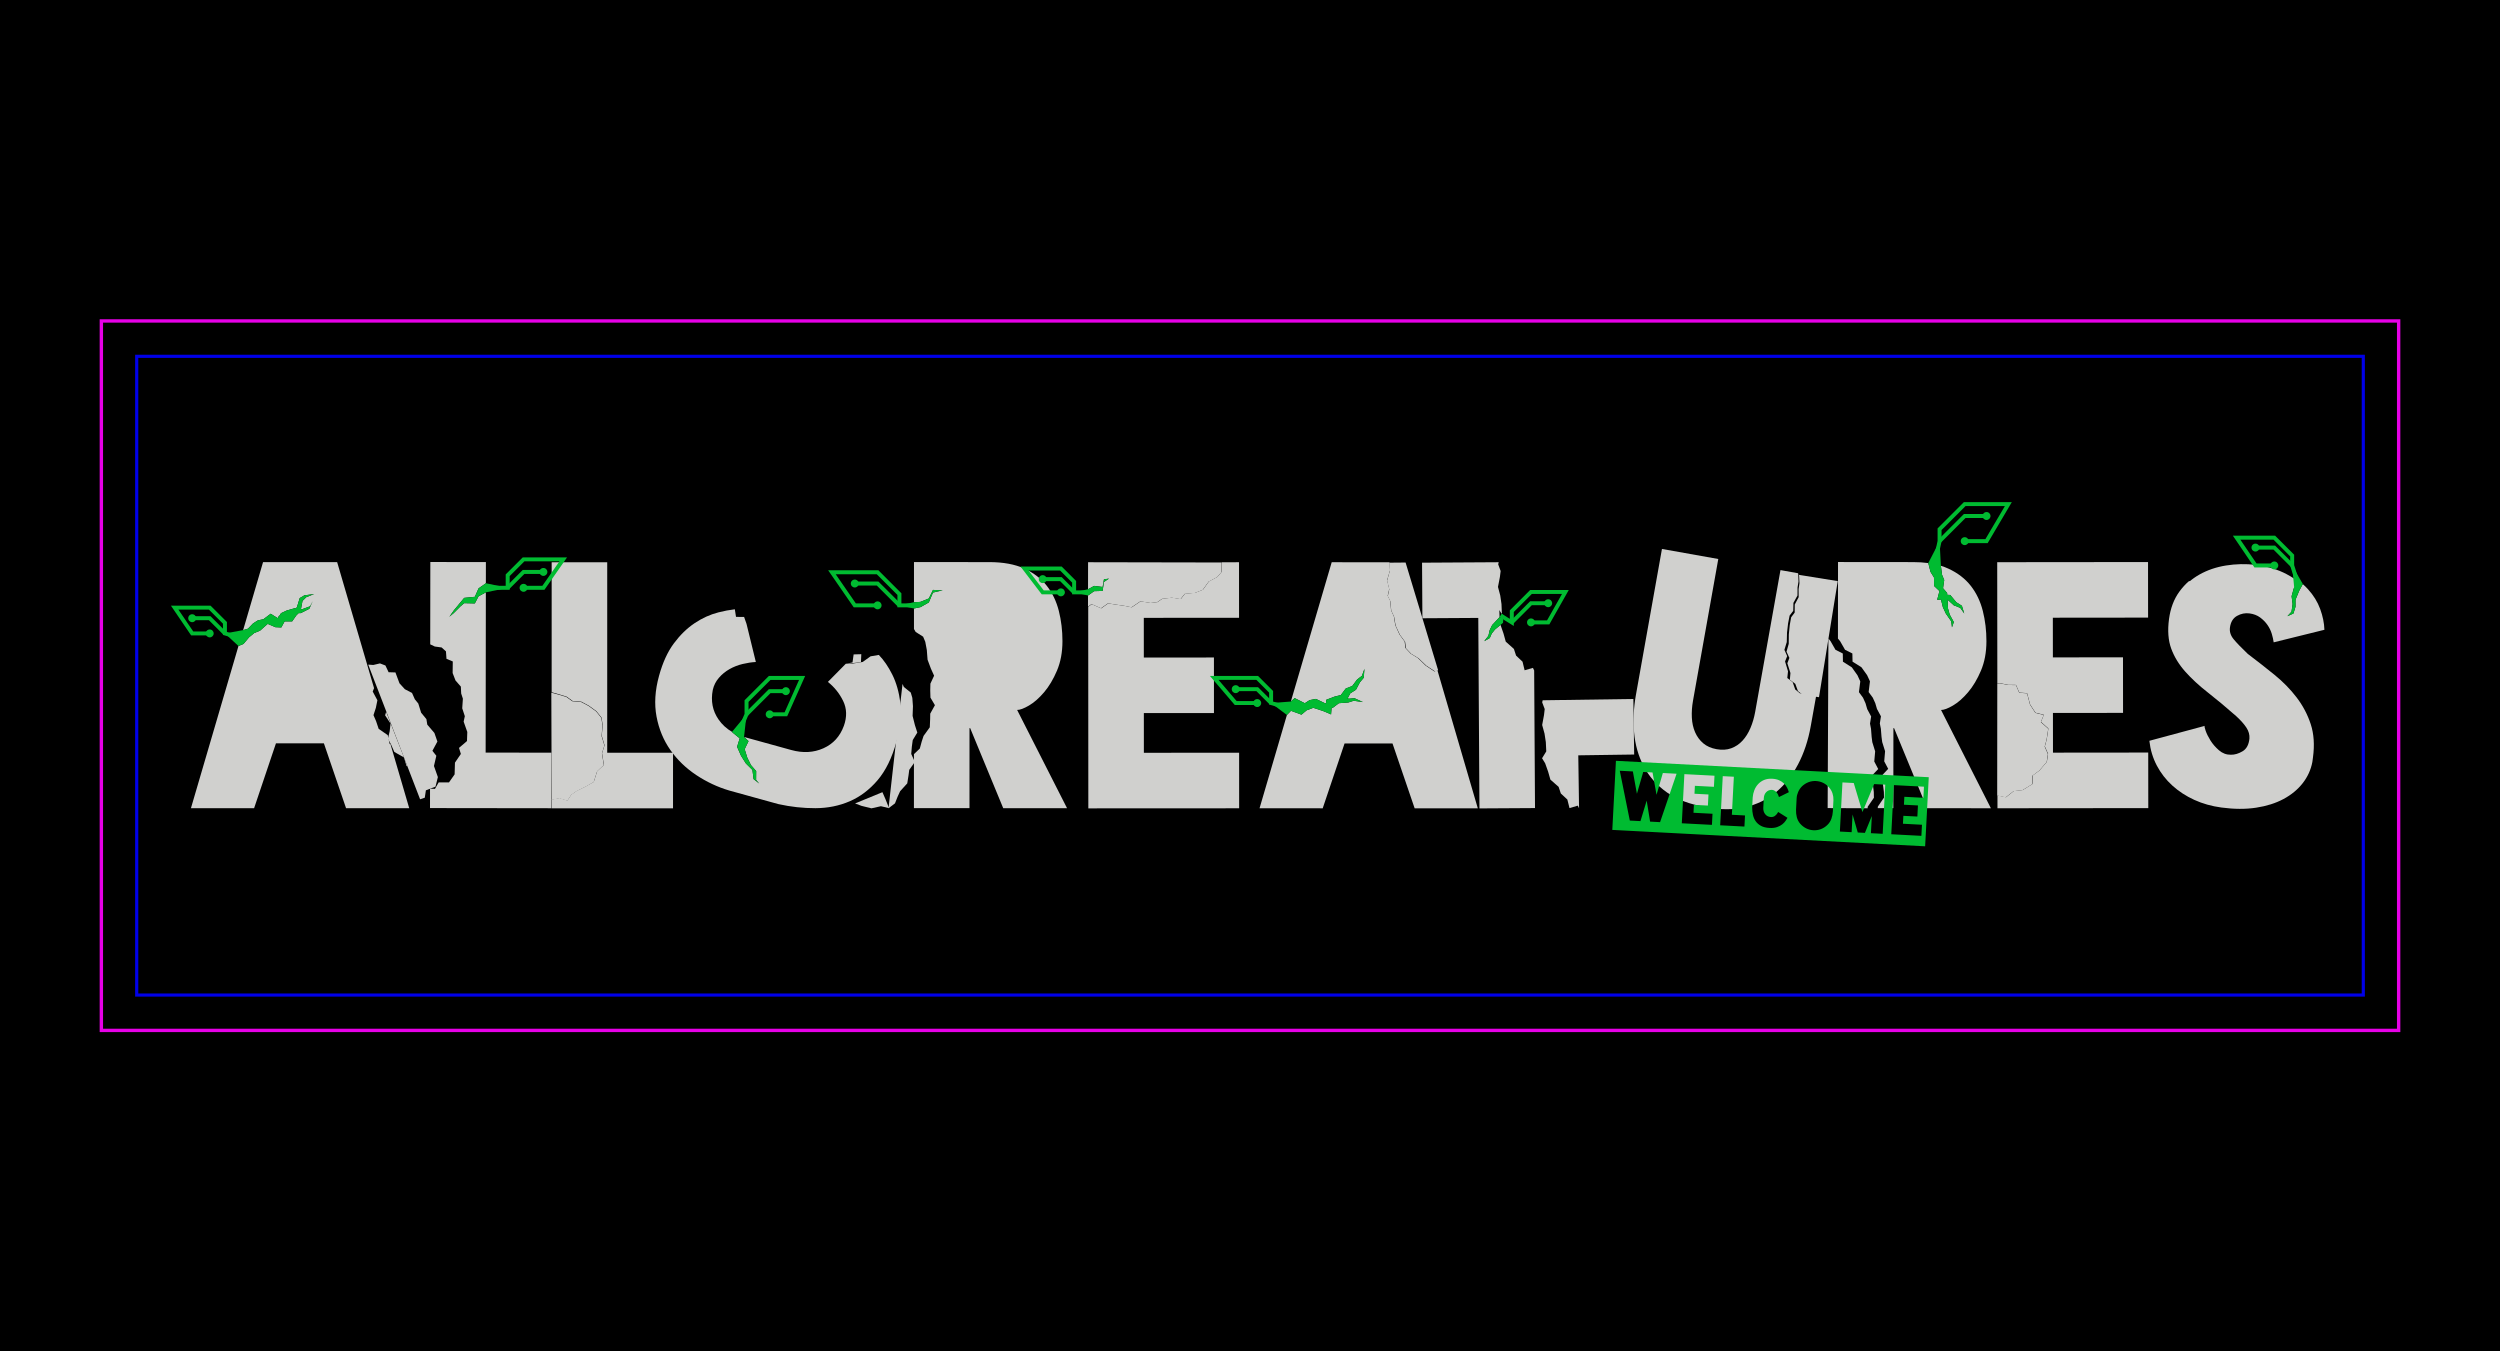 <?xml version="1.0" encoding="UTF-8" standalone="no"?>
<svg
   xmlns:dc="http://purl.org/dc/elements/1.1/"
   xmlns:cc="http://creativecommons.org/ns#"
   xmlns:rdf="http://www.w3.org/1999/02/22-rdf-syntax-ns#"
   xmlns:svg="http://www.w3.org/2000/svg"
   xmlns="http://www.w3.org/2000/svg"
   xmlns:sodipodi="http://sodipodi.sourceforge.net/DTD/sodipodi-0.dtd"
   xmlns:inkscape="http://www.inkscape.org/namespaces/inkscape"
   version="1.1"
   width="74mm"
   height="40mm"
   viewBox="0 0 279.685 151.181"
   id="svg278"
   sodipodi:docname="all_creatures.svg"
   inkscape:version="0.92.4 5da689c313, 2019-01-14">
  <defs
     id="defs282" />
  <sodipodi:namedview
     pagecolor="#ffffff"
     bordercolor="#666666"
     borderopacity="1"
     objecttolerance="10"
     gridtolerance="10"
     guidetolerance="10"
     inkscape:pageopacity="0"
     inkscape:pageshadow="2"
     inkscape:window-width="1916"
     inkscape:window-height="1027"
     id="namedview280"
     showgrid="false"
     inkscape:zoom="3.4308779"
     inkscape:cx="182.1204"
     inkscape:cy="24.359628"
     inkscape:window-x="2"
     inkscape:window-y="51"
     inkscape:window-maximized="1"
     inkscape:current-layer="svg278"
     units="mm" />
  <rect
     style="color:#000000;clip-rule:nonzero;display:inline;overflow:visible;visibility:visible;opacity:1;isolation:auto;mix-blend-mode:normal;color-interpolation:sRGB;color-interpolation-filters:linearRGB;solid-color:#000000;solid-opacity:1;vector-effect:none;fill:#000000;fill-opacity:1;fill-rule:nonzero;stroke:none;stroke-width:0.378;stroke-linecap:butt;stroke-linejoin:miter;stroke-miterlimit:4;stroke-dasharray:none;stroke-dashoffset:0;stroke-opacity:1;color-rendering:auto;image-rendering:auto;shape-rendering:auto;text-rendering:auto;enable-background:accumulate"
     id="rect636"
     width="282.726"
     height="154.188"
     x="-1.521"
     y="-1.503" />
  <path
     d=""
     id="path74"
     inkscape:connector-curvature="0"
     style="font-family:none;opacity:0;mix-blend-mode:normal;fill:none;fill-rule:nonzero;stroke:#00bb31;stroke-width:0.626;stroke-linecap:butt;stroke-linejoin:miter;stroke-miterlimit:10;stroke-dasharray:none;stroke-dashoffset:0" />
  <path
     d=""
     id="path78"
     inkscape:connector-curvature="0"
     style="font-family:none;opacity:0;mix-blend-mode:normal;fill:none;fill-rule:nonzero;stroke:#00bb31;stroke-width:0.626;stroke-linecap:butt;stroke-linejoin:miter;stroke-miterlimit:10;stroke-dasharray:none;stroke-dashoffset:0" />
  <path
     d=""
     id="path82"
     inkscape:connector-curvature="0"
     style="font-family:none;opacity:0;mix-blend-mode:normal;fill:none;fill-rule:nonzero;stroke:#00bb31;stroke-width:0.626;stroke-linecap:butt;stroke-linejoin:miter;stroke-miterlimit:10;stroke-dasharray:none;stroke-dashoffset:0" />
  <path
     d=""
     id="path86"
     inkscape:connector-curvature="0"
     style="font-family:none;opacity:0;mix-blend-mode:normal;fill:none;fill-rule:nonzero;stroke:#00bb31;stroke-width:0.626;stroke-linecap:butt;stroke-linejoin:miter;stroke-miterlimit:10;stroke-dasharray:none;stroke-dashoffset:0" />
  <path
     d=""
     id="path92"
     inkscape:connector-curvature="0"
     style="font-family:none;opacity:0;mix-blend-mode:normal;fill:none;fill-rule:nonzero;stroke:#00bb31;stroke-width:0.626;stroke-linecap:butt;stroke-linejoin:miter;stroke-miterlimit:10;stroke-dasharray:none;stroke-dashoffset:0" />
  <path
     d=""
     id="path94"
     inkscape:connector-curvature="0"
     style="font-family:none;mix-blend-mode:normal;fill:none;fill-rule:nonzero;stroke:none;stroke-width:0.104;stroke-linecap:butt;stroke-linejoin:miter;stroke-miterlimit:10;stroke-dasharray:none;stroke-dashoffset:0" />
  <path
     d=""
     id="path96"
     inkscape:connector-curvature="0"
     style="font-family:none;mix-blend-mode:normal;fill:none;fill-rule:nonzero;stroke:none;stroke-width:0.104;stroke-linecap:butt;stroke-linejoin:miter;stroke-miterlimit:10;stroke-dasharray:none;stroke-dashoffset:0" />
  <path
     d=""
     id="path98"
     inkscape:connector-curvature="0"
     style="font-family:none;mix-blend-mode:normal;fill:none;fill-rule:nonzero;stroke:none;stroke-width:0.104;stroke-linecap:butt;stroke-linejoin:miter;stroke-miterlimit:10;stroke-dasharray:none;stroke-dashoffset:0" />
  <path
     d=""
     id="path102"
     inkscape:connector-curvature="0"
     style="font-family:none;opacity:0;mix-blend-mode:normal;fill:none;fill-rule:nonzero;stroke:#00bb31;stroke-width:0.626;stroke-linecap:butt;stroke-linejoin:miter;stroke-miterlimit:10;stroke-dasharray:none;stroke-dashoffset:0" />
  <path
     d=""
     id="path106"
     inkscape:connector-curvature="0"
     style="font-family:none;opacity:0;mix-blend-mode:normal;fill:none;fill-rule:nonzero;stroke:#00bb31;stroke-width:0.626;stroke-linecap:butt;stroke-linejoin:miter;stroke-miterlimit:10;stroke-dasharray:none;stroke-dashoffset:0" />
  <path
     d=""
     id="path112"
     inkscape:connector-curvature="0"
     style="font-family:none;opacity:0;mix-blend-mode:normal;fill:none;fill-rule:nonzero;stroke:#00bb31;stroke-width:0.626;stroke-linecap:butt;stroke-linejoin:miter;stroke-miterlimit:10;stroke-dasharray:none;stroke-dashoffset:0" />
  <path
     d=""
     id="path116"
     inkscape:connector-curvature="0"
     style="font-family:none;opacity:0;mix-blend-mode:normal;fill:none;fill-rule:nonzero;stroke:#00bb31;stroke-width:0.626;stroke-linecap:butt;stroke-linejoin:miter;stroke-miterlimit:10;stroke-dasharray:none;stroke-dashoffset:0" />
  <path
     d=""
     id="path120"
     inkscape:connector-curvature="0"
     style="font-family:none;opacity:0;mix-blend-mode:normal;fill:none;fill-rule:nonzero;stroke:#00bb31;stroke-width:0.626;stroke-linecap:butt;stroke-linejoin:miter;stroke-miterlimit:10;stroke-dasharray:none;stroke-dashoffset:0" />
  <path
     d=""
     id="path124"
     inkscape:connector-curvature="0"
     style="font-family:none;opacity:0;mix-blend-mode:normal;fill:none;fill-rule:nonzero;stroke:#00bb31;stroke-width:0.626;stroke-linecap:butt;stroke-linejoin:miter;stroke-miterlimit:10;stroke-dasharray:none;stroke-dashoffset:0" />
  <path
     d=""
     id="path128"
     inkscape:connector-curvature="0"
     style="font-family:none;opacity:0;mix-blend-mode:normal;fill:none;fill-rule:nonzero;stroke:#00bb31;stroke-width:0.626;stroke-linecap:butt;stroke-linejoin:miter;stroke-miterlimit:10;stroke-dasharray:none;stroke-dashoffset:0" />
  <path
     d=""
     id="path132"
     inkscape:connector-curvature="0"
     style="font-family:none;opacity:0;mix-blend-mode:normal;fill:none;fill-rule:nonzero;stroke:#00bb31;stroke-width:0.626;stroke-linecap:butt;stroke-linejoin:miter;stroke-miterlimit:10;stroke-dasharray:none;stroke-dashoffset:0" />
  <path
     d=""
     id="path136"
     inkscape:connector-curvature="0"
     style="font-family:none;opacity:0;mix-blend-mode:normal;fill:none;fill-rule:nonzero;stroke:#00bb31;stroke-width:0.626;stroke-linecap:butt;stroke-linejoin:miter;stroke-miterlimit:10;stroke-dasharray:none;stroke-dashoffset:0" />
  <path
     d=""
     id="path140"
     inkscape:connector-curvature="0"
     style="font-family:none;opacity:0;mix-blend-mode:normal;fill:none;fill-rule:nonzero;stroke:#00bb31;stroke-width:0.626;stroke-linecap:butt;stroke-linejoin:miter;stroke-miterlimit:10;stroke-dasharray:none;stroke-dashoffset:0" />
  <path
     d=""
     id="path142"
     inkscape:connector-curvature="0"
     style="font-family:none;mix-blend-mode:normal;fill:none;fill-rule:nonzero;stroke:none;stroke-width:0.104;stroke-linecap:butt;stroke-linejoin:miter;stroke-miterlimit:10;stroke-dasharray:none;stroke-dashoffset:0" />
  <path
     d=""
     id="path146"
     inkscape:connector-curvature="0"
     style="font-family:none;opacity:0;mix-blend-mode:normal;fill:none;fill-rule:nonzero;stroke:#00bb31;stroke-width:0.626;stroke-linecap:butt;stroke-linejoin:miter;stroke-miterlimit:10;stroke-dasharray:none;stroke-dashoffset:0" />
  <path
     d=""
     id="path152"
     inkscape:connector-curvature="0"
     style="font-family:none;opacity:0;mix-blend-mode:normal;fill:none;fill-rule:nonzero;stroke:#00bb31;stroke-width:0.626;stroke-linecap:butt;stroke-linejoin:miter;stroke-miterlimit:10;stroke-dasharray:none;stroke-dashoffset:0" />
  <path
     d=""
     id="path158"
     inkscape:connector-curvature="0"
     style="font-family:none;opacity:0;mix-blend-mode:normal;fill:none;fill-rule:nonzero;stroke:#00bb31;stroke-width:0.626;stroke-linecap:butt;stroke-linejoin:miter;stroke-miterlimit:10;stroke-dasharray:none;stroke-dashoffset:0" />
  <path
     d=""
     id="path162"
     inkscape:connector-curvature="0"
     style="font-family:none;opacity:0;mix-blend-mode:normal;fill:none;fill-rule:nonzero;stroke:#00bb31;stroke-width:0.626;stroke-linecap:butt;stroke-linejoin:miter;stroke-miterlimit:10;stroke-dasharray:none;stroke-dashoffset:0" />
  <path
     d=""
     id="path166"
     inkscape:connector-curvature="0"
     style="font-family:none;opacity:0;mix-blend-mode:normal;fill:none;fill-rule:nonzero;stroke:#00bb31;stroke-width:0.626;stroke-linecap:butt;stroke-linejoin:miter;stroke-miterlimit:10;stroke-dasharray:none;stroke-dashoffset:0" />
  <path
     d=""
     id="path170"
     inkscape:connector-curvature="0"
     style="font-family:none;opacity:0;mix-blend-mode:normal;fill:none;fill-rule:nonzero;stroke:#00bb31;stroke-width:0.626;stroke-linecap:butt;stroke-linejoin:miter;stroke-miterlimit:10;stroke-dasharray:none;stroke-dashoffset:0" />
  <path
     d=""
     id="path176"
     inkscape:connector-curvature="0"
     style="font-family:none;opacity:0;mix-blend-mode:normal;fill:none;fill-rule:nonzero;stroke:#00bb31;stroke-width:0.626;stroke-linecap:butt;stroke-linejoin:miter;stroke-miterlimit:10;stroke-dasharray:none;stroke-dashoffset:0" />
  <path
     d=""
     id="path180"
     inkscape:connector-curvature="0"
     style="font-family:none;opacity:0;mix-blend-mode:normal;fill:none;fill-rule:nonzero;stroke:#00bb31;stroke-width:0.626;stroke-linecap:butt;stroke-linejoin:miter;stroke-miterlimit:10;stroke-dasharray:none;stroke-dashoffset:0" />
  <path
     d=""
     id="path184"
     inkscape:connector-curvature="0"
     style="font-family:none;opacity:0;mix-blend-mode:normal;fill:none;fill-rule:nonzero;stroke:#00bb31;stroke-width:0.626;stroke-linecap:butt;stroke-linejoin:miter;stroke-miterlimit:10;stroke-dasharray:none;stroke-dashoffset:0" />
  <path
     d=""
     id="path188"
     inkscape:connector-curvature="0"
     style="font-family:none;opacity:0;mix-blend-mode:normal;fill:none;fill-rule:nonzero;stroke:#00bb31;stroke-width:0.626;stroke-linecap:butt;stroke-linejoin:miter;stroke-miterlimit:10;stroke-dasharray:none;stroke-dashoffset:0" />
  <path
     d=""
     id="path192"
     inkscape:connector-curvature="0"
     style="font-family:none;opacity:0;mix-blend-mode:normal;fill:none;fill-rule:nonzero;stroke:#00bb31;stroke-width:0.626;stroke-linecap:butt;stroke-linejoin:miter;stroke-miterlimit:10;stroke-dasharray:none;stroke-dashoffset:0" />
  <path
     d=""
     id="path196"
     inkscape:connector-curvature="0"
     style="font-family:none;opacity:0;mix-blend-mode:normal;fill:none;fill-rule:nonzero;stroke:#00bb31;stroke-width:0.626;stroke-linecap:butt;stroke-linejoin:miter;stroke-miterlimit:10;stroke-dasharray:none;stroke-dashoffset:0" />
  <path
     d=""
     id="path200"
     inkscape:connector-curvature="0"
     style="font-family:none;opacity:0;mix-blend-mode:normal;fill:none;fill-rule:nonzero;stroke:#00bb31;stroke-width:0.626;stroke-linecap:butt;stroke-linejoin:miter;stroke-miterlimit:10;stroke-dasharray:none;stroke-dashoffset:0" />
  <path
     d=""
     id="path204"
     inkscape:connector-curvature="0"
     style="font-family:none;opacity:0;mix-blend-mode:normal;fill:none;fill-rule:nonzero;stroke:#00bb31;stroke-width:0.626;stroke-linecap:butt;stroke-linejoin:miter;stroke-miterlimit:10;stroke-dasharray:none;stroke-dashoffset:0" />
  <path
     d=""
     id="path208"
     inkscape:connector-curvature="0"
     style="font-family:none;opacity:0;mix-blend-mode:normal;fill:none;fill-rule:nonzero;stroke:#00bb31;stroke-width:0.626;stroke-linecap:butt;stroke-linejoin:miter;stroke-miterlimit:10;stroke-dasharray:none;stroke-dashoffset:0" />
  <path
     d=""
     id="path214"
     inkscape:connector-curvature="0"
     style="font-family:none;opacity:0;mix-blend-mode:normal;fill:none;fill-rule:nonzero;stroke:#00bb31;stroke-width:0.626;stroke-linecap:butt;stroke-linejoin:miter;stroke-miterlimit:10;stroke-dasharray:none;stroke-dashoffset:0" />
  <path
     d=""
     id="path218"
     inkscape:connector-curvature="0"
     style="font-family:none;opacity:0;mix-blend-mode:normal;fill:none;fill-rule:nonzero;stroke:#00bb31;stroke-width:0.626;stroke-linecap:butt;stroke-linejoin:miter;stroke-miterlimit:10;stroke-dasharray:none;stroke-dashoffset:0" />
  <path
     d=""
     id="path224"
     inkscape:connector-curvature="0"
     style="font-family:none;opacity:0;mix-blend-mode:normal;fill:none;fill-rule:nonzero;stroke:#00bb31;stroke-width:0.626;stroke-linecap:butt;stroke-linejoin:miter;stroke-miterlimit:10;stroke-dasharray:none;stroke-dashoffset:0" />
  <path
     d=""
     id="path228"
     inkscape:connector-curvature="0"
     style="font-family:none;opacity:0;mix-blend-mode:normal;fill:none;fill-rule:nonzero;stroke:#00bb31;stroke-width:0.626;stroke-linecap:butt;stroke-linejoin:miter;stroke-miterlimit:10;stroke-dasharray:none;stroke-dashoffset:0" />
  <path
     d=""
     id="path234"
     inkscape:connector-curvature="0"
     style="font-family:none;opacity:0;mix-blend-mode:normal;fill:none;fill-rule:nonzero;stroke:#00bb31;stroke-width:0.626;stroke-linecap:butt;stroke-linejoin:miter;stroke-miterlimit:10;stroke-dasharray:none;stroke-dashoffset:0" />
  <path
     d=""
     id="path238"
     inkscape:connector-curvature="0"
     style="font-family:none;opacity:0;mix-blend-mode:normal;fill:none;fill-rule:nonzero;stroke:#00bb31;stroke-width:0.626;stroke-linecap:butt;stroke-linejoin:miter;stroke-miterlimit:10;stroke-dasharray:none;stroke-dashoffset:0" />
  <path
     d=""
     id="path244"
     inkscape:connector-curvature="0"
     style="font-family:none;opacity:0;mix-blend-mode:normal;fill:none;fill-rule:nonzero;stroke:#00bb31;stroke-width:0.626;stroke-linecap:butt;stroke-linejoin:miter;stroke-miterlimit:10;stroke-dasharray:none;stroke-dashoffset:0" />
  <path
     d=""
     id="path248"
     inkscape:connector-curvature="0"
     style="font-family:none;opacity:0;mix-blend-mode:normal;fill:none;fill-rule:nonzero;stroke:#00bb31;stroke-width:0.626;stroke-linecap:butt;stroke-linejoin:miter;stroke-miterlimit:10;stroke-dasharray:none;stroke-dashoffset:0" />
  <path
     d=""
     id="path254"
     inkscape:connector-curvature="0"
     style="font-family:none;opacity:0;mix-blend-mode:normal;fill:none;fill-rule:nonzero;stroke:#00bb31;stroke-width:0.626;stroke-linecap:butt;stroke-linejoin:miter;stroke-miterlimit:10;stroke-dasharray:none;stroke-dashoffset:0" />
  <path
     d=""
     id="path260"
     inkscape:connector-curvature="0"
     style="font-family:none;opacity:0;mix-blend-mode:normal;fill:none;fill-rule:nonzero;stroke:#00bb31;stroke-width:0.626;stroke-linecap:butt;stroke-linejoin:miter;stroke-miterlimit:10;stroke-dasharray:none;stroke-dashoffset:0" />
  <path
     d=""
     id="path264"
     inkscape:connector-curvature="0"
     style="font-family:none;opacity:0;mix-blend-mode:normal;fill:none;fill-rule:nonzero;stroke:#00bb31;stroke-width:0.626;stroke-linecap:butt;stroke-linejoin:miter;stroke-miterlimit:10;stroke-dasharray:none;stroke-dashoffset:0" />
  <path
     d=""
     id="path268"
     inkscape:connector-curvature="0"
     style="font-family:none;opacity:0;mix-blend-mode:normal;fill:none;fill-rule:nonzero;stroke:#00bb31;stroke-width:0.626;stroke-linecap:butt;stroke-linejoin:miter;stroke-miterlimit:10;stroke-dasharray:none;stroke-dashoffset:0" />
  <rect
     style="color:#000000;clip-rule:nonzero;display:inline;overflow:visible;visibility:visible;opacity:0.906;isolation:auto;mix-blend-mode:normal;color-interpolation:sRGB;color-interpolation-filters:linearRGB;solid-color:#000000;solid-opacity:1;vector-effect:none;fill:none;fill-opacity:1;fill-rule:nonzero;stroke:#ff00ff;stroke-width:0.378;stroke-linecap:butt;stroke-linejoin:miter;stroke-miterlimit:4;stroke-dasharray:none;stroke-dashoffset:0;stroke-opacity:1;color-rendering:auto;image-rendering:auto;shape-rendering:auto;text-rendering:auto;enable-background:accumulate"
     id="rect619"
     width="257.008"
     height="79.37"
     x="11.339"
     y="35.906"
     ry="0" />
  <rect
     style="color:#000000;clip-rule:nonzero;display:inline;overflow:visible;visibility:visible;opacity:0.906;isolation:auto;mix-blend-mode:normal;color-interpolation:sRGB;color-interpolation-filters:linearRGB;solid-color:#000000;solid-opacity:1;vector-effect:none;fill:none;fill-opacity:1;fill-rule:nonzero;stroke:#0000ff;stroke-width:0.353;stroke-linecap:butt;stroke-linejoin:miter;stroke-miterlimit:4;stroke-dasharray:none;stroke-dashoffset:0;stroke-opacity:1;color-rendering:auto;image-rendering:auto;shape-rendering:auto;text-rendering:auto;enable-background:accumulate"
     id="rect619-5"
     width="249.096"
     height="71.458"
     x="15.295"
     y="39.862"
     ry="0" />
  <g
     transform="matrix(0.074,0,0,0.074,73.036,33.42)"
     id="g192">
    <g
       stroke-width="none"
       stroke-miterlimit="10"
       font-weight="none"
       font-size="none"
       text-anchor="none"
       style="font-family:none;mix-blend-mode:normal;fill:none;fill-rule:nonzero;stroke:none;stroke-linecap:butt;stroke-linejoin:miter;stroke-miterlimit:10;stroke-dasharray:none;stroke-dashoffset:0"
       id="g190">
      <path
         style="fill:#d0d0ce;stroke:none;stroke-width:1"
         inkscape:connector-curvature="0"
         d="m -372.251,706.615 -4.094,-13.205 -14.508,-8.247 -4.873,-11.175 -4.752,-8.781 2.634,-11.371 1.296,-11.53 -8.223,-12.544 1.589,-5.269 32.03,81.908 z"
         id="path2" />
      <path
         style="fill:#d0d0ce;stroke:none;stroke-width:1"
         inkscape:connector-curvature="0"
         d="m -422.651,553.693 10.129,-2.388 8.243,3.158 4.8,10.192 10.326,0.306 6.098,16.397 8.116,8.938 10.871,5.709 4.244,9.558 5.216,6.383 4.318,13.895 7.964,9.72 1.305,8.297 10.786,12.603 4.516,12.976 -7.525,14.014 5.923,7.502 -3.6,15.468 5.931,16.742 -3.575,14.444 -14.537,5.578 -1.687,11.139 -7.069,2.415 -78.442,-203.599 z"
         id="path4" />
      <path
         style="fill:none;stroke:none;stroke-width:1"
         inkscape:connector-curvature="0"
         d="m 71.853,375.125 -12.344,5.377 -13.661,-2.757 -7.255,9.722 -10.581,7.162 -9.556,5.769 -5.195,12.047 -3.199,13.541 -11.079,7.431 0.78,12.433 -0.632,9.31 -9.666,6.212 2.983,12.124 -1.908,8.063 4.412,15.414 -3.347,12.362 4.884,12.671 2.044,15.257 2.963,9.982 8.628,9.324 8.908,9.617 0.41,13.892 10.543,4.727 17.138,0.851 9.81,10.381 11.126,0.02 4.794,-18.46 1,-10 8,-15 v -11 l -4,-14 v -14 l 2,-11 2,-8 -1,-9 -8,-8 7,-14 -1,-8 3,-11 -3,-13 -6,-11 4,-11 -1,-9 3,-13 z"
         id="path6" />
      <path
         style="fill:#d0d0ce;stroke:none;stroke-width:1"
         inkscape:connector-curvature="0"
         d="m -142.825,598.417 12.16,3.705 8.902,6.404 12.91,0.945 11.394,5.957 11.705,8.449 7.833,9.672 1.81,11.318 -1.368,16.26 4.275,14.259 -3.756,12.011 2.87,17.64 -10.159,9.505 -5.098,16.212 -11.902,6.793 -14.376,7.216 -7.758,5.395 -5.763,8.872 -12.325,-3.764 -11.478,2.526 -0.501,-162.325 z"
         id="path8" />
      <path
         style="fill:#d0d0ce;stroke:none;stroke-width:1"
         inkscape:connector-curvature="0"
         d="m -68.96,398.388 -0.023,288 99.5,0.008 -0.007,84 -183.5,-0.015 0.001,-13.142 11.486,-2.49 12.313,3.803 5.791,-8.854 7.775,-5.371 14.398,-7.17 11.924,-6.755 5.15,-16.195 10.19,-9.473 -2.814,-17.649 3.794,-11.999 -4.23,-14.273 1.42,-16.255 -1.774,-11.324 -7.802,-9.696 -11.678,-8.486 -11.375,-5.993 -12.907,-0.986 -8.882,-6.433 -12.148,-3.743 -10.616,-2.983 0.016,-196.532 z"
         id="path10" />
      <path
         style="fill:#d0d0ce;stroke:none;stroke-width:1"
         inkscape:connector-curvature="0"
         d="m 314.607,549.479 -23.661,2.665 10.933,-2.299 1.683,-12.122 11.613,-0.32 c -0.044,4.087 -0.234,8.112 -0.569,12.076 z"
         id="path12" />
      <path
         style="fill:#d0d0ce;stroke:none;stroke-width:1"
         inkscape:connector-curvature="0"
         d="m 347.087,746.01 c 2.82,6.053 6.164,14.104 10.03,24.152 l -12.313,-2.935 -14.322,3.187 -15.104,-3.754 -9.611,-3.654 z"
         id="path14" />
      <path
         style="fill:#d0d0ce;stroke:none;stroke-width:1"
         inkscape:connector-curvature="0"
         d="m 379.532,587.019 10.401,8.364 2.37,8.059 0.938,12.611 -0.525,14.656 3.52,14.005 3.607,11.168 -6.911,11.307 -1.369,10.02 -0.912,11.01 5.441,12.068 -8.452,11.934 -1.059,8.111 -1.94,12.338 -10.812,11.921 -3.784,8.279 -3.962,10.019 -9.773,7.412 21.165,-187.966 z"
         id="path16" />
      <path
         style="fill:#d0d0ce;stroke:none;stroke-width:1"
         inkscape:connector-curvature="0"
         d="m 886.197,398.362 0.044,84 -144,0.076 0.032,60 106,-0.056 0.044,84 -106,0.056 0.032,60 144,-0.076 0.044,84 -228,0.12 -0.16,-304.691 5.34,-4.009 14.326,6.285 10.643,-7.532 9.093,1.54 15.175,2.153 11.236,2.271 13.394,-9.078 15.375,2.486 10.01,-1.238 7.382,-5.114 14.964,-1.677 13.002,2.105 6.177,-7.991 15.668,-1.457 11.661,-4.709 8.877,-12.427 12.779,-6.786 6.706,-7.832 0.046,-13.772 -0.099,-0.633 z"
         id="path18" />
      <path
         style="fill:#d0d0ce;stroke:none;stroke-width:1"
         inkscape:connector-curvature="0"
         d="m 1138.015,398.812 49.199,162.877 -4.48,1.835 -13.457,-8.836 -11.64,-11.126 -10.997,-6.621 -8.105,-8.525 -1.226,-9.66 -7.929,-10.73 -6.451,-13.963 -2.241,-13.153 -4.335,-9.367 -1.377,-14.158 -3.881,-7.748 2.268,-10.333 -3.361,-13.069 4.258,-15.062 -1.045,-12.155 z"
         id="path20" />
      <path
         style="fill:#d0d0ce;stroke:none;stroke-width:1"
         inkscape:connector-curvature="0"
         d="m 1482.37,605.083 1.218,83.991 -84.491,1.225 1.16,79.992 -1.894,-3.94 -12.54,3.735 -3.256,-12.953 -9.83,-9.131 -3.386,-10.045 -12.412,-10.926 -3.448,-12.082 -4.526,-12.707 -4.641,-7.521 6.374,-10.396 -0.676,-14.044 -1.981,-12.904 -3.552,-12.933 2.786,-15.11 1.05,-9.001 -3.813,-10.097 0.731,-3.165 z"
         id="path22" />
      <path
         style="fill:#d0d0ce;stroke:none;stroke-width:1"
         inkscape:connector-curvature="0"
         d="m 1791.336,426.912 -28.327,175.493 -11.707,-1.704 -13.043,-1.922 -7.059,-5.595 -4.048,-11.003 -8.204,-6.137 0.89,-10.156 -4.684,-14.81 3.086,-8.068 -4.367,-9.436 3.384,-11.865 0.134,-14.248 1.392,-14.035 2.115,-11.828 5.347,-7.165 0.104,-12.148 5.932,-11.154 -0.11,-12.153 1.3,-8.885 -0.524,-11.127 -0.32,-1.531 z"
         id="path24" />
      <path
         style="fill:#d0d0ce;stroke:none;stroke-width:1"
         inkscape:connector-curvature="0"
         d="m 1750.579,645.965 c -3.864,21.658 -10.278,40.999 -19.241,58.023 -8.963,17.024 -20.097,31.036 -33.403,42.036 -13.306,11.001 -28.792,18.565 -46.458,22.693 -17.666,4.128 -37.299,4.096 -58.899,-0.097 l -0.492,-0.088 c -24.014,-3.946 -43.686,-11.35 -59.016,-22.211 -15.331,-10.862 -27.031,-24.038 -35.102,-39.53 -8.071,-15.492 -12.905,-32.522 -14.501,-51.091 -1.597,-18.569 -0.668,-37.534 2.787,-56.895 l 39.345,-220.518 85.155,15.193 -38.203,214.119 c -1.581,8.86 -2.171,17.389 -1.772,25.587 0.4,8.198 2.041,15.601 4.925,22.21 2.884,6.609 6.972,12.164 12.264,16.663 5.292,4.499 12.04,7.481 20.244,8.945 8.204,1.464 15.566,1 22.088,-1.392 6.521,-2.392 12.196,-6.204 17.024,-11.438 4.828,-5.233 8.847,-11.627 12.056,-19.181 3.21,-7.554 5.605,-15.76 7.186,-24.621 l 38.203,-214.119 26.612,4.748 0.294,1.536 0.341,11.134 -1.447,8.862 -0.091,12.153 -6.116,11.054 -0.305,12.145 -5.465,7.075 -2.31,11.792 -1.624,14.01 -0.369,14.244 -3.579,11.808 4.211,9.507 -3.219,8.016 4.438,14.886 -1.058,10.14 8.102,6.272 3.865,11.068 6.966,5.711 13.009,2.137 11.677,1.897 z"
         id="path26" />
      <path
         style="fill:#d0d0ce;stroke:none;stroke-width:1"
         inkscape:connector-curvature="0"
         d="m 1776.089,770.051 1.175,-256.285 3.233,3.929 7.439,13.064 11.057,5.606 0.208,12.382 13.408,8.491 8.494,11.916 4.332,9.41 -2.046,16.219 6.22,8.485 3.753,8.384 2.553,8.778 5.938,11.114 -1.716,10.804 1.524,7.952 0.931,12.134 1.028,8.01 4.295,13.87 -1.343,15.335 5.941,11.329 -8.409,8.853 v 11.172 l 1.767,14.819 0.154,8.633 -9.344,13.578 -0.15,2.294 z"
         id="path28" />
      <path
         style="fill:#d0d0ce;stroke:none;stroke-width:1"
         inkscape:connector-curvature="0"
         d="m 2036.659,581.429 12.207,2.53 11.864,0.121 5.021,11.652 11.757,0.79 4.487,16.993 8.077,12.622 12.66,3.146 -4.316,10.81 11.19,9.986 -2.579,16.683 -2.846,10.421 4.892,11.148 -1.856,12.125 -11.167,12.99 -10.439,7.721 0.351,12.405 -7.728,4.79 -7.621,4.628 -13.439,1.492 -11.929,9.4 -12.829,-2.744 0.144,-169.516 z"
         id="path30" />
      <path
         style="fill:#d0d0ce;stroke:none;stroke-width:1"
         inkscape:connector-curvature="0"
         d="m 2260.449,398.085 0.087,84 -144,0.15 0.062,60 106,-0.11 0.087,84 -106,0.11 0.062,60 144,-0.15 0.087,84 -228,0.237 -0.02,-19.379 12.834,2.72 11.912,-9.423 13.436,-1.517 7.612,-4.643 7.719,-4.804 -0.374,-12.404 10.424,-7.741 11.142,-13.011 1.833,-12.129 -4.913,-11.139 2.827,-10.427 2.547,-16.688 -11.209,-9.965 4.295,-10.819 -12.666,-3.122 -8.101,-12.607 -4.519,-16.985 -11.759,-0.768 -5.043,-11.643 -11.864,-0.098 -12.212,-2.507 -4.098,0.203 -0.19,-183.104 z"
         id="path32" />
      <path
         style="fill:#d0d0ce;stroke:none;stroke-width:1"
         inkscape:connector-curvature="0"
         d="m 2338.103,417.024 c 12.019,-6.781 25.422,-11.356 40.207,-13.726 14.785,-2.37 29.798,-2.69 45.037,-0.962 18.167,2.461 33.758,7.181 46.773,14.158 7.571,4.059 14.352,8.495 20.341,13.307 l -6.815,6.931 -10.657,2.975 -16.912,-1.053 -12.092,5.046 -13.395,-2.973 -12.155,-0.653 -11.967,-2.087 -14.231,0.335 -11.39,-5.592 -13.168,0.08 -12.786,4.112 -11.699,-2.815 -13.102,0.048 -7.556,-6.18 c 4.782,-4.143 9.971,-7.793 15.567,-10.95 z"
         id="path34" />
      <path
         style="fill:none;stroke:none;stroke-width:1"
         inkscape:connector-curvature="0"
         d="m 1930.204,399.92 17.208,3.848"
         id="path36" />
      <path
         style="opacity:0;fill:none;stroke:#00bb31;stroke-width:6"
         inkscape:connector-curvature="0"
         d=""
         id="path38" />
      <path
         style="fill:none;stroke:none;stroke-width:1"
         inkscape:connector-curvature="0"
         d="m 1928.2,399.635 19.079,4.092"
         id="path40" />
      <path
         style="opacity:0;fill:none;stroke:#00bb31;stroke-width:6"
         inkscape:connector-curvature="0"
         d=""
         id="path42" />
      <path
         style="fill:#d0d0ce;stroke:none;stroke-width:1"
         inkscape:connector-curvature="0"
         d="m 2022.894,770.304 -96.5,-0.099 -49.876,-121.051 -1,-10e-4 -0.124,121 -23.559,-0.024 0.142,-2.295 9.296,-13.611 -0.185,-8.632 -1.82,-14.812 -0.039,-11.172 8.377,-8.883 -5.982,-11.308 1.288,-15.339 -4.345,-13.854 -1.057,-8.006 -0.974,-12.131 -1.553,-7.947 1.678,-10.81 -5.978,-11.093 -2.584,-8.769 -3.783,-8.371 -6.25,-8.463 1.988,-16.226 -4.365,-9.395 -8.536,-11.886 -13.438,-8.444 -0.252,-12.381 -11.077,-5.567 -7.485,-13.038 -3.247,-3.917 0.119,-115.712 113.5,0.117 c 8.167,0.008 15.808,0.493 22.923,1.452 l 3.417,13.327 5.209,8.432 0.178,12.869 8.109,7.663 -3.449,13.262 5.872,-0.423 0.456,2.417 2.309,9.2 4.498,9.655 8.167,11.786 1.089,8.991 2.789,-8.013 -6.228,-11.297 -2.559,-9.165 -0.37,-8.711 -0.299,-4.691 9.492,8.619 9.717,3.819 6.01,8.537 -3.539,-11.682 -8.481,-5.392 -9.155,-11.008 -4.507,-0.167 -0.178,-2.802 -6.169,-7.174 1.762,-12.38 -3.269,-7.943 -1.792,-13.637 c 3.968,1.219 7.714,2.639 11.238,4.261 14.16,6.515 25.484,15.193 33.973,26.035 8.489,10.842 14.559,23.515 18.211,38.019 3.652,14.504 5.469,29.756 5.453,45.756 -0.017,16.667 -2.782,31.497 -8.296,44.492 -5.513,12.994 -12.025,23.904 -19.534,32.73 -7.509,8.826 -15.099,15.484 -22.771,19.977 -7.671,4.492 -13.674,6.736 -18.007,6.731 z"
         id="path44" />
      <path
         style="fill:none;stroke:none;stroke-width:1"
         inkscape:connector-curvature="0"
         d="m 958.782,628.643 7.769,-26.484"
         id="path46" />
      <path
         style="opacity:0;fill:none;stroke:#00bb31;stroke-width:6"
         inkscape:connector-curvature="0"
         d=""
         id="path48" />
      <path
         style="fill:none;stroke:none;stroke-width:1"
         inkscape:connector-curvature="0"
         d="m 958.594,629.283 5.957,-20.306"
         id="path50" />
      <path
         style="opacity:0;fill:none;stroke:#00bb31;stroke-width:6"
         inkscape:connector-curvature="0"
         d=""
         id="path52" />
      <path
         style="fill:#d0d0ce;stroke:none;stroke-width:1"
         inkscape:connector-curvature="0"
         d="m 1247.215,770.445 -95.5,-0.029 -33.471,-98.01 -72.5,-0.022 -33.029,97.99 -95.5,-0.029 41.379,-141.063 6.11,-6.288 15.881,5.798 7.85,-6.592 10.086,-3.764 14.803,4.882 12.043,5.096 0.724,-9.496 2.222,-0.766 8.846,-6.673 14.316,-1.098 8.174,-2.605 13.926,2.01 -12.8,-5.848 -7.611,0.686 -2.934,-0.175 4.178,-7.887 8.616,-5.456 5.921,-11.177 5.822,-6.936 1.023,-13.415 -3.784,10.52 -7.202,5.489 -7.302,9.73 -9.996,4.009 -7.302,9.73 -9.963,2.595 -12.134,4.666 -0.401,5.261 -1.004,0.226 -14.24,-6.801 -9.523,1.845 -7.287,4.673 -15.318,-7.717 -5.782,5.173 61.776,-210.598 87.199,0.026 0.94,12.164 -4.388,15.024 3.248,13.098 -2.357,10.314 3.814,7.781 1.255,14.17 4.255,9.404 2.128,13.172 6.33,14.018 7.837,10.797 1.143,9.671 8.031,8.594 10.94,6.716 11.544,11.226 13.38,8.952 4.495,-1.796 z"
         id="path54" />
      <path
         style="fill:#d0d0ce;stroke:none;stroke-width:1"
         inkscape:connector-curvature="0"
         d="m 626.201,770.202 -96.5,-0.025 -49.969,-121.013 -1,-2.6e-4 -0.031,121 -84,-0.022 0.021,-81.658 8.885,-8.457 2.819,-10.399 2.836,-8.65 9.414,-13.053 0.551,-12.478 0.147,-8.179 7.067,-12.803 -6.754,-11.385 -0.322,-11.043 0.242,-10.11 5.606,-12.008 -4.831,-10.696 -5.062,-13.524 -1.114,-14.623 -2.34,-12.428 -3.254,-7.744 -11.27,-7.151 -2.57,-4.423 0.008,-31.037 9.718,-1.996 12.727,-7.167 6.308,-14.9 14.693,-3.462 -14.692,-0.538 -6.307,12.9 -12.726,5.167 -9.718,0.535 0.016,-60.691 113.5,0.029 c 21.333,0.006 39.082,3.26 53.247,9.764 14.165,6.504 25.496,15.173 33.993,26.009 8.497,10.836 14.577,23.504 18.24,38.005 3.663,14.501 5.492,29.751 5.488,45.751 -0.004,16.667 -2.758,31.499 -8.262,44.498 -5.503,12.999 -12.006,23.914 -19.509,32.745 -7.502,8.831 -15.087,15.496 -22.755,19.994 -7.668,4.498 -13.668,6.746 -18.002,6.745 z"
         id="path56" />
      <path
         style="fill:none;stroke:none;stroke-width:1"
         inkscape:connector-curvature="0"
         d="m 394.779,468.294 0.002,-9.461"
         id="path58" />
      <path
         style="opacity:0;fill:none;stroke:#00bb31;stroke-width:6"
         inkscape:connector-curvature="0"
         d=""
         id="path60" />
      <path
         style="fill:none;stroke:none;stroke-width:1"
         inkscape:connector-curvature="0"
         d="m -626.453,525.043 7.049,-24.048"
         id="path62" />
      <path
         style="opacity:0;fill:none;stroke:#00bb31;stroke-width:6"
         inkscape:connector-curvature="0"
         d=""
         id="path64" />
      <path
         style="fill:#d0d0ce;stroke:none;stroke-width:1"
         inkscape:connector-curvature="0"
         d="m -368.302,770.202 -95.5,-0.008 -33.491,-98.003 -72.5,-0.006 -33.009,97.997 -95.5,-0.008 71.849,-245.129 7.64,-3.213 8.35,-9.954 7.722,-6.404 8.926,-3.656 11.499,-10.242 11.622,4.989 8.998,0.395 5.004,-9.163 11.314,0.066 6.418,-9.155 3.396,-3.356 3.147,0.002 13.104,-6.579 5.08,-11.542 -3.955,7.703 -12.542,4.66 -1.26,-0.244 2.351,-12.511 5.69,-5.624 12.05,-4.879 -14.861,2.034 -7.096,4.201 -4.326,14.117 -1.782,1.12 -0.733,-0.142 -12.943,3.744 -8.477,3.97 -2.324,3.883 -0.685,-0.004 -1.989,3.643 -10.699,-6.683 -10.936,8.323 -8.363,1.737 -7.159,4.485 -7.787,8.035 -7.342,2.196 30.135,-102.813 112,0.01 55.814,190.547 -2.045,5.11 7.091,13.217 -2.302,11.372 -3.621,11.096 3.963,9.164 3.874,11.559 13.728,9.488 2.92,13.513 1.114,-0.117 z"
         id="path66" />
      <path
         style="fill:#d0d0ce;stroke:none;stroke-width:1"
         inkscape:connector-curvature="0"
         d="m -252.398,398.144 -0.042,31.988 -11.034,7.741 -5.636,12.758 -16.114,1.613 -5.734,6.928 -9.768,11.798 -6.904,9.834 6.898,-5.834 9.766,-9.798 5.731,-4.928 16.112,0.387 5.633,-10.758 11.032,-6.007 -0.318,242.279 99.5,0.131 -0.11,84 -183.5,-0.241 0.038,-29.328 7.464,0.298 5.591,-9.781 15.571,0.042 8.545,-12.182 0.508,-17.754 8.937,-13.128 -2.818,-9.134 12.074,-10.356 0.469,-13.731 -5.513,-15.645 1.776,-8.209 -3.921,-11.939 0.985,-14.517 -2.562,-7.834 -0.51,-10.445 -8.079,-9.247 -4.345,-11.264 0.227,-17.492 -9.521,-4.01 -0.8,-11.238 -6.548,-5.919 -10.308,-1.427 -6.934,-3.275 0.163,-124.485 z"
         id="path68" />
      <path
         style="fill:none;stroke:none;stroke-width:1"
         inkscape:connector-curvature="0"
         d="m -252.44,430.132 -0.018,13.733"
         id="path70" />
      <path
         style="opacity:0;fill:none;stroke:#00bb31;stroke-width:6"
         inkscape:connector-curvature="0"
         d=""
         id="path72" />
      <path
         style="fill:#d0d0ce;stroke:none;stroke-width:1"
         inkscape:connector-curvature="0"
         d="m 2508.878,700.365 c -2.256,11.805 -7.137,22.501 -14.645,32.088 -7.508,9.587 -17.15,17.543 -28.929,23.867 -11.778,6.324 -25.565,10.697 -41.361,13.119 -15.795,2.422 -33.274,2.349 -52.436,-0.221 -14.867,-1.994 -28.559,-5.848 -41.078,-11.562 -12.518,-5.714 -23.576,-12.915 -33.173,-21.6 -9.597,-8.686 -17.415,-18.731 -23.453,-30.134 -6.038,-11.404 -9.823,-23.934 -11.355,-37.593 l 83.743,-22.571 c -0.705,0.242 -0.272,2.654 1.3,7.237 1.571,4.583 4.018,9.535 7.34,14.857 3.322,5.322 7.619,10.27 12.892,14.845 5.272,4.575 11.278,6.809 18.019,6.704 5.705,0.092 11.571,-1.643 17.598,-5.207 6.027,-3.564 9.496,-9.993 10.406,-19.288 0.423,-5.661 -1.109,-11.163 -4.597,-16.507 -3.487,-5.344 -8.676,-11.169 -15.566,-17.474 -15.343,-13.492 -29.635,-25.414 -42.877,-35.766 -13.242,-10.352 -24.611,-20.873 -34.108,-31.563 -9.497,-10.69 -16.526,-22.227 -21.087,-34.61 -4.561,-12.383 -5.668,-27.329 -3.32,-44.839 2.171,-16.188 7.38,-29.952 15.626,-41.29 4.407,-6.059 9.351,-11.469 14.832,-16.231 l 7.564,6.17 13.102,-0.066 11.703,2.799 12.78,-4.129 13.168,-0.098 11.398,5.576 14.231,-0.355 11.97,2.071 12.156,0.637 13.399,2.955 12.085,-5.063 16.913,1.03 8.19,-2.298 -3.823,13.879 1.508,11.831 -1.646,11.601 -6.219,6.817 9.163,-4.109 3.118,-10.247 -0.036,-10.477 5.579,-13.555 4.58,-8.555 1.114,-1.39 c 2.732,2.418 5.277,4.925 7.636,7.521 8.352,9.192 14.496,19.18 18.431,29.965 3.935,10.785 6.064,21.244 6.386,31.377 l -76.702,18.974 c -0.504,-3.767 -1.448,-8.014 -2.832,-12.739 -1.384,-4.726 -3.556,-9.221 -6.516,-13.486 -2.959,-4.264 -6.657,-8.039 -11.093,-11.325 -4.436,-3.285 -9.793,-5.349 -16.07,-6.191 -6.607,-0.886 -12.914,0.37 -18.919,3.769 -6.005,3.399 -9.561,9.228 -10.669,17.487 -0.842,6.277 0.977,12.154 5.455,17.631 4.479,5.477 11.637,12.911 21.477,22.302 14.046,10.628 27.513,21.178 40.402,31.65 12.889,10.473 24.054,21.891 33.495,34.255 9.441,12.364 16.545,25.845 21.314,40.441 4.769,14.597 5.891,31.311 3.366,50.142 z"
         id="path74-8" />
      <path
         style="fill:none;stroke:none;stroke-width:1"
         inkscape:connector-curvature="0"
         d="m 2481.309,435.856 13.338,-4.205"
         id="path76" />
      <path
         style="opacity:0;fill:none;stroke:#00bb31;stroke-width:6"
         inkscape:connector-curvature="0"
         d=""
         id="path78-5" />
      <path
         style="fill:#d0d0ce;stroke:none;stroke-width:1"
         inkscape:connector-curvature="0"
         d="m 657.996,398.351 201.79,0.398 0.098,0.634 -0.081,13.771 -6.726,7.815 -12.796,6.754 -8.908,12.405 -11.673,4.68 -15.671,1.418 -6.197,7.975 -12.997,-2.138 -14.968,1.64 -7.394,5.095 -10.013,1.213 -15.369,-2.525 -13.416,9.044 -11.23,-2.299 -15.17,-2.191 -9.089,-1.563 -10.662,7.506 -14.31,-6.32 -5.35,3.996 0.034,-16.986 9.279,-6.542 12.793,-0.38 2.018,-13.567 7.658,-5.069 -7.65,1.069 -2.014,11.567 -12.789,-1.62 -9.276,5.085 z"
         id="path80" />
      <path
         style="fill:none;stroke:none;stroke-width:1"
         inkscape:connector-curvature="0"
         d="m 657.897,448.674 0.019,-9.457"
         id="path82-0" />
      <path
         style="opacity:0;fill:none;stroke:#00bb31;stroke-width:6"
         inkscape:connector-curvature="0"
         d=""
         id="path84" />
      <path
         style="fill:#d0d0ce;stroke:none;stroke-width:1"
         inkscape:connector-curvature="0"
         d="m 288.843,645.631 c 4.781,-13.549 4.421,-26.012 -1.082,-37.388 -5.502,-11.376 -13.21,-21.028 -23.124,-28.954 l 26.955,-27.302 10.275,-0.393 15.37,-2.448 11.937,-8.531 12.481,-2.111 c 0.034,0.035 0.068,0.07 0.102,0.105 7.531,7.787 14.303,17.698 20.315,29.734 6.012,12.036 10.086,26.389 12.223,43.061 2.137,16.671 0.188,35.931 -5.849,57.779 l -0.133,0.482 c -6.747,24.418 -16.262,43.836 -28.545,58.252 -12.283,14.416 -26.373,25.048 -42.271,31.894 -15.898,6.847 -33.107,10.305 -51.628,10.375 -18.521,0.07 -37.232,-1.988 -56.133,-6.173 L 115.517,743.505 C 97.934,738.302 81.325,730.514 65.69,720.142 50.054,709.769 37.02,697.177 26.588,682.364 16.157,667.551 9.153,650.658 5.576,631.687 1.999,612.716 3.273,592.146 9.399,569.977 l 0.133,-0.482 c 5.415,-19.599 12.807,-35.712 22.175,-48.34 9.368,-12.628 19.788,-22.804 31.259,-30.528 11.471,-7.724 23.535,-13.209 36.19,-16.456 8.428,-2.162 16.69,-3.719 24.783,-4.67 l 1.796,11.478 12.238,0.126 3.673,10.551 14.072,57.539 c -6.316,0.33 -12.992,1.338 -20.029,3.025 -7.037,1.687 -13.631,4.274 -19.782,7.762 -6.151,3.488 -11.516,7.885 -16.094,13.19 -4.578,5.306 -7.639,11.376 -9.182,18.212 -3.242,16.741 -0.354,31.632 8.666,44.671 5.299,7.66 12.09,13.913 20.374,18.758 l 1.198,1.324 10.446,8.479 -3.945,12.828 5.887,13.401 7.407,11.76 9.862,9.767 1.792,13.874 8.471,6.674 -4.654,-5.48 0.117,-13.277 -7.953,-9.17 -5.498,-11.163 -3.979,-12.804 5.854,-12.231 -6.789,-6.268 c 0.479,0.14 0.961,0.277 1.446,0.411 l 69.882,19.308 c 17.671,4.883 33.907,4.008 48.708,-2.623 14.801,-6.631 25.107,-17.962 30.92,-33.993 z"
         id="path86-5" />
      <path
         style="fill:none;stroke:none;stroke-width:1"
         inkscape:connector-curvature="0"
         d="m 119.672,654.813 18.216,7.714"
         id="path88" />
      <path
         style="opacity:0;fill:none;stroke:#00bb31;stroke-width:6"
         inkscape:connector-curvature="0"
         d=""
         id="path90" />
      <path
         style="fill:#d0d0ce;stroke:none;stroke-width:1"
         inkscape:connector-curvature="0"
         d="m 1162.904,399.052 115.857,-0.706 -0.758,3.159 3.728,10.129 -1.126,8.992 -2.913,15.086 3.443,12.962 1.872,12.92 0.558,14.05 -0.407,0.651 -3.414,-5.639 0.366,10.517 -0.36,0.577 -10.855,11.563 -3.746,7.698 -1.931,8.537 -6.371,8.202 8.443,-4.781 2.966,-6.826 4.782,-5.987 8.396,-7.017 0.246,0.406 4.419,12.744 3.346,12.11 12.32,11.03 3.301,10.073 9.753,9.213 3.147,12.98 12.571,-3.63 1.861,3.956 1.267,207.996 -83.999,0.512 -1.755,-287.995 -84.499,0.515 z"
         id="path92-9" />
      <path
         style="fill:none;stroke:none;stroke-width:1"
         inkscape:connector-curvature="0"
         d="m 1280.112,481.173 3.048,-4.878"
         id="path94-2" />
      <path
         style="opacity:0;fill:none;stroke:#00bb31;stroke-width:6"
         inkscape:connector-curvature="0"
         d=""
         id="path96-6" />
      <path
         style="fill:#00bb31;stroke:none;stroke-width:1"
         inkscape:connector-curvature="0"
         d="m 1526.932,717.016 -9.537,32.946 -6.041,-33.762 -14.081,-0.738 -9.537,32.946 -6.141,-33.768 -19.773,-1.036 15.18,75.298 16.078,0.843 9.433,-30.949 5.147,31.713 15.079,0.79 24.965,-73.194 z m -76.407,86.019 5.474,-104.457 472.951,24.786 -5.474,104.457 z m 153.62,-65.149 0.879,-16.777 -45.538,-2.387 -3.894,74.298 45.538,2.387 0.879,-16.777 -28.761,-1.507 0.628,-11.984 21.171,1.11 0.879,-16.777 -21.171,-1.11 0.628,-11.984 z m 27.125,42.278 3.015,-57.521 -16.777,-0.879 -3.894,74.298 36.65,1.921 0.879,-16.777 z m 58.105,3.346 c -3.381,-0.444 -6.039,-1.969 -7.972,-4.573 -1.933,-2.605 -2.804,-5.738 -2.612,-9.4 l 0.759,-14.48 c 0.192,-3.662 1.367,-6.654 3.525,-8.978 2.158,-2.324 4.941,-3.53 8.351,-3.618 1.402,0.007 2.719,0.343 3.953,1.008 1.234,0.665 2.324,1.524 3.27,2.575 0.946,1.051 1.736,2.227 2.369,3.529 0.633,1.302 1.117,2.562 1.454,3.781 l 14.904,-7.33 c -0.614,-2.302 -1.51,-4.619 -2.69,-6.95 -1.179,-2.332 -2.771,-4.451 -4.774,-6.359 -2.003,-1.907 -4.439,-3.504 -7.309,-4.789 -2.87,-1.285 -6.335,-2.034 -10.397,-2.247 l -0.1,-0.005 c -4.594,-0.241 -8.666,0.397 -12.217,1.913 -3.551,1.516 -6.548,3.612 -8.991,6.288 -2.443,2.676 -4.341,5.764 -5.693,9.265 -1.352,3.501 -2.157,7.08 -2.415,10.738 l -0.806,15.379 c 0,3.872 0.402,7.615 1.214,11.229 0.812,3.614 2.229,6.826 4.252,9.636 2.022,2.81 4.706,5.103 8.051,6.881 3.345,1.777 7.547,2.799 12.607,3.064 l 0.1,0.005 c 4.527,0.237 8.373,-0.212 11.536,-1.348 3.164,-1.136 5.791,-2.55 7.883,-4.243 2.091,-1.693 3.735,-3.443 4.931,-5.249 1.196,-1.807 2.125,-3.293 2.787,-4.46 l -14.056,-8.848 c -1.121,2.278 -2.674,4.199 -4.658,5.764 -1.985,1.565 -4.403,2.173 -7.255,1.823 z m 95.467,-25.539 c 0.111,-3.399 -0.348,-6.727 -1.379,-9.986 -1.031,-3.258 -2.678,-6.215 -4.942,-8.871 -2.58,-3.006 -5.577,-5.366 -8.992,-7.08 -3.415,-1.714 -7.086,-2.675 -11.014,-2.88 l -0.1,-0.005 c -3.928,-0.206 -7.663,0.366 -11.205,1.716 -3.542,1.35 -6.786,3.383 -9.733,6.099 -2.463,2.408 -4.413,5.226 -5.851,8.455 -1.438,3.229 -2.24,6.442 -2.408,9.637 l -0.911,17.376 c -0.143,3.998 0.243,7.79 1.156,11.376 0.914,3.586 2.595,6.845 5.045,9.777 2.646,3.009 5.677,5.371 9.092,7.086 3.415,1.714 7.053,2.673 10.915,2.875 l 0.1,0.005 c 3.928,0.206 7.68,-0.365 11.255,-1.713 3.575,-1.348 6.805,-3.415 9.688,-6.201 2.809,-2.657 4.86,-5.804 6.152,-9.441 1.292,-3.637 2.032,-7.254 2.221,-10.849 z m 61.551,-24.212 -17.74,42.33 -13.118,-43.947 -17.076,-0.895 -3.894,74.298 17.776,0.932 1.403,-26.763 7.885,27.25 10.785,0.565 10.448,-25.488 -1.361,25.964 17.776,0.932 3.894,-74.298 z m 74.417,20.723 0.879,-16.777 -45.538,-2.387 -3.894,74.298 45.538,2.387 0.879,-16.777 -28.761,-1.507 0.628,-11.984 21.171,1.11 0.879,-16.777 -21.171,-1.11 0.628,-11.984 z"
         id="path98-8" />
      <path
         style="fill:none;stroke:#00bb31;stroke-width:6"
         inkscape:connector-curvature="0"
         d="m 1945.288,366.482 38,-38 h 33"
         id="path100" />
      <path
         style="fill:none;stroke:#00bb31;stroke-width:6"
         inkscape:connector-curvature="0"
         d="m 1937.739,401.681 7.549,-35.2 v -18 l 38,-38 h 66 l -33,56 h -33"
         id="path102-5" />
      <path
         style="fill:#00bb31;stroke:none;stroke-width:1"
         inkscape:connector-curvature="0"
         d="m 2010.288,328.482 c 0,-3.314 2.686,-6 6,-6 3.314,0 6,2.686 6,6 0,3.314 -2.686,6 -6,6 -3.314,0 -6,-2.686 -6,-6 z"
         id="path104" />
      <path
         style="fill:#00bb31;stroke:none;stroke-width:1"
         inkscape:connector-curvature="0"
         d="m 1977.288,366.482 c 0,-3.314 2.686,-6 6,-6 3.314,0 6,2.686 6,6 0,3.314 -2.686,6 -6,6 -3.314,0 -6,-2.686 -6,-6 z"
         id="path106-2" />
      <path
         style="fill:#00bb31;stroke:none;stroke-width:1"
         inkscape:connector-curvature="0"
         d="m 1947.278,403.727 1.792,13.637 3.269,7.943 -1.762,12.38 6.169,7.174 0.178,2.802 4.507,0.167 9.155,11.008 8.481,5.392 3.539,11.682 -6.01,-8.537 -9.717,-3.819 -9.492,-8.619 0.299,4.691 0.37,8.711 2.559,9.165 6.228,11.297 -2.789,8.013 -1.089,-8.991 -8.167,-11.786 -4.498,-9.655 -2.309,-9.2 -0.456,-2.417 -5.872,0.423 3.449,-13.262 -8.109,-7.663 -0.178,-12.869 -5.209,-8.432 -3.417,-13.327 17.088,-33.154"
         id="path108" />
      <path
         style="fill:none;stroke:#00bb31;stroke-width:6"
         inkscape:connector-curvature="0"
         d="m 934.704,611.249 -21,-21 h -32.5"
         id="path110" />
      <path
         style="fill:none;stroke:#00bb31;stroke-width:6"
         inkscape:connector-curvature="0"
         d="m 961.572,619.13 -26.868,-7.881 v -17 l -21,-21 h -65 l 32.5,38 h 32.5"
         id="path112-8" />
      <path
         style="fill:#00bb31;stroke:none;stroke-width:1"
         inkscape:connector-curvature="0"
         d="m 875.204,590.249 c 0,-3.314 2.686,-6 6,-6 3.314,0 6,2.686 6,6 0,3.314 -2.686,6 -6,6 -3.314,0 -6,-2.686 -6,-6 z"
         id="path114" />
      <path
         style="fill:#00bb31;stroke:none;stroke-width:1"
         inkscape:connector-curvature="0"
         d="m 907.704,611.249 c 0,-3.314 2.686,-6 6,-6 3.314,0 6,2.686 6,6 0,3.314 -2.686,6 -6,6 -3.314,0 -6,-2.686 -6,-6 z"
         id="path116-3" />
      <path
         style="fill:#00bb31;stroke:none;stroke-width:1"
         inkscape:connector-curvature="0"
         d="m 964.55,608.977 5.782,-5.173 15.318,7.717 7.287,-4.673 9.523,-1.845 14.24,6.801 1.004,-0.226 0.401,-5.261 12.134,-4.666 9.963,-2.595 7.302,-9.73 9.996,-4.009 7.302,-9.73 7.202,-5.489 3.784,-10.52 -1.023,13.415 -5.822,6.936 -5.921,11.177 -8.616,5.456 -4.178,7.887 2.934,0.175 7.611,-0.686 12.8,5.848 -13.926,-2.01 -8.174,2.605 -14.316,1.098 -8.846,6.673 -2.222,0.766 -0.724,9.496 -12.043,-5.096 -14.803,-4.882 -10.086,3.764 -7.85,6.592 -15.881,-5.798 -6.11,6.288 -23.89,-18.035"
         id="path118" />
      <path
         style="fill:none;stroke:#00bb31;stroke-width:6"
         inkscape:connector-curvature="0"
         d="m 372.78,463.558 -33,-33 h -34.5"
         id="path120-6" />
      <path
         style="fill:none;stroke:#00bb31;stroke-width:6"
         inkscape:connector-curvature="0"
         d="m 394.78,463.563 -22,-0.006 v -17 l -33,-33 h -69 l 34.5,50 h 34.5"
         id="path122" />
      <path
         style="fill:#00bb31;stroke:none;stroke-width:1"
         inkscape:connector-curvature="0"
         d="m 299.28,430.558 c 0,-3.314 2.686,-6 6,-6 3.314,0 6,2.686 6,6 0,3.314 -2.686,6 -6,6 -3.314,0 -6,-2.686 -6,-6 z"
         id="path124-7" />
      <path
         style="fill:#00bb31;stroke:none;stroke-width:1"
         inkscape:connector-curvature="0"
         d="m 333.78,463.558 c 0,-3.314 2.686,-6 6,-6 3.314,0 6,2.686 6,6 0,3.314 -2.686,6 -6,6 -3.314,0 -6,-2.686 -6,-6 z"
         id="path126" />
      <path
         style="fill:#00bb31;stroke:none;stroke-width:1"
         inkscape:connector-curvature="0"
         d="m 372.78,463.558 21.999,4.736 9.718,-1.996 12.727,-7.167 6.308,-14.9 14.693,-3.462 -14.692,-0.538 -6.307,12.9 -12.726,5.167 -9.718,0.535"
         id="path128-8" />
      <path
         style="fill:none;stroke:#00bb31;stroke-width:6"
         inkscape:connector-curvature="0"
         d="m -646.919,505.988 -23,-23 h -26.5"
         id="path130" />
      <path
         style="fill:none;stroke:#00bb31;stroke-width:6"
         inkscape:connector-curvature="0"
         d="m -622.929,513.019 -23.991,-7.032 v -16 l -23,-23 h -53 l 26.5,39 h 26.5"
         id="path132-7" />
      <path
         style="fill:#00bb31;stroke:none;stroke-width:1"
         inkscape:connector-curvature="0"
         d="m -702.419,482.988 c 0,-3.314 2.686,-6 6,-6 3.314,0 6,2.686 6,6 0,3.314 -2.686,6 -6,6 -3.314,0 -6,-2.686 -6,-6 z"
         id="path134" />
      <path
         style="fill:#00bb31;stroke:none;stroke-width:1"
         inkscape:connector-curvature="0"
         d="m -675.919,505.988 c 0,-3.314 2.686,-6 6,-6 3.314,0 6,2.686 6,6 0,3.314 -2.686,6 -6,6 -3.314,0 -6,-2.686 -6,-6 z"
         id="path136-2" />
      <path
         style="fill:#00bb31;stroke:none;stroke-width:1"
         inkscape:connector-curvature="0"
         d="m -619.404,500.996 7.342,-2.196 7.787,-8.035 7.159,-4.485 8.363,-1.737 10.936,-8.323 10.699,6.683 1.989,-3.643 0.685,0.004 2.324,-3.883 8.477,-3.97 12.943,-3.744 0.733,0.142 1.782,-1.12 4.326,-14.117 7.096,-4.201 14.861,-2.034 -12.05,4.879 -5.69,5.624 -2.351,12.511 1.26,0.244 12.542,-4.66 3.955,-7.703 -5.08,11.542 -13.104,6.579 -3.147,-0.002 -3.396,3.356 -6.418,9.155 -11.314,-0.066 -5.004,9.163 -8.998,-0.395 -11.622,-4.989 -11.499,10.242 -8.926,3.656 -7.722,6.404 -8.35,9.954 -7.64,3.213 -20.466,-19.056"
         id="path138" />
      <path
         style="fill:none;stroke:#00bb31;stroke-width:6"
         inkscape:connector-curvature="0"
         d="m -219.449,437.042 24,-24 h 30"
         id="path140-6" />
      <path
         style="fill:none;stroke:#00bb31;stroke-width:6"
         inkscape:connector-curvature="0"
         d="m -252.449,436.999 33,0.043 v -19 l 24,-24 h 60 l -30,43 h -30"
         id="path142-6" />
      <path
         style="fill:#00bb31;stroke:none;stroke-width:1"
         inkscape:connector-curvature="0"
         d="m -171.449,413.042 c 0,-3.314 2.686,-6 6,-6 3.314,0 6,2.686 6,6 0,3.314 -2.686,6 -6,6 -3.314,0 -6,-2.686 -6,-6 z"
         id="path144" />
      <path
         style="fill:#00bb31;stroke:none;stroke-width:1"
         inkscape:connector-curvature="0"
         d="m -201.449,437.042 c 0,-3.314 2.686,-6 6,-6 3.314,0 6,2.686 6,6 0,3.314 -2.686,6 -6,6 -3.314,0 -6,-2.686 -6,-6 z"
         id="path146-2" />
      <path
         style="fill:#00bb31;stroke:none;stroke-width:1"
         inkscape:connector-curvature="0"
         d="m -219.449,437.042 -32.991,-6.91 -11.034,7.741 -5.636,12.758 -16.114,1.613 -5.734,6.928 -9.768,11.798 -6.904,9.834 6.898,-5.834 9.766,-9.798 5.731,-4.928 16.112,0.387 5.633,-10.758 11.032,-6.007"
         id="path148" />
      <path
         style="fill:none;stroke:#00bb31;stroke-width:6"
         inkscape:connector-curvature="0"
         d="m 2478.356,403.234 -27,-27 h -28.5"
         id="path150" />
      <path
         style="fill:none;stroke:#00bb31;stroke-width:6"
         inkscape:connector-curvature="0"
         d="m 2487.978,433.753 -9.622,-30.519 v -15 l -27,-27 h -57 l 28.5,42 h 28.5"
         id="path152-9" />
      <path
         style="fill:#00bb31;stroke:none;stroke-width:1"
         inkscape:connector-curvature="0"
         d="m 2416.856,376.234 c 0,-3.314 2.686,-6 6,-6 3.314,0 6,2.686 6,6 0,3.314 -2.686,6 -6,6 -3.314,0 -6,-2.686 -6,-6 z"
         id="path154" />
      <path
         style="fill:#00bb31;stroke:none;stroke-width:1"
         inkscape:connector-curvature="0"
         d="m 2445.356,403.234 c 0,-3.314 2.686,-6 6,-6 3.314,0 6,2.686 6,6 0,3.314 -2.686,6 -6,6 -3.314,0 -6,-2.686 -6,-6 z"
         id="path156" />
      <path
         style="fill:#00bb31;stroke:none;stroke-width:1"
         inkscape:connector-curvature="0"
         d="m 2478.356,403.234 2.953,32.622 -3.824,13.879 1.508,11.831 -1.646,11.601 -6.219,6.817 9.163,-4.109 3.118,-10.247 -0.036,-10.477 5.579,-13.555 4.58,-8.555 1.114,-1.39"
         id="path158-7" />
      <path
         style="fill:none;stroke:#00bb31;stroke-width:6"
         inkscape:connector-curvature="0"
         d="m 636.906,443.904 -20,-20 h -27.5"
         id="path160" />
      <path
         style="fill:none;stroke:#00bb31;stroke-width:6"
         inkscape:connector-curvature="0"
         d="m 657.906,443.945 -21,-0.041 v -16 l -20,-20 h -55 l 27.5,36 h 27.5"
         id="path162-0" />
      <path
         style="fill:#00bb31;stroke:none;stroke-width:1"
         inkscape:connector-curvature="0"
         d="m 583.406,423.904 c 0,-3.314 2.686,-6 6,-6 3.314,0 6,2.686 6,6 0,3.314 -2.686,6 -6,6 -3.314,0 -6,-2.686 -6,-6 z"
         id="path164" />
      <path
         style="fill:#00bb31;stroke:none;stroke-width:1"
         inkscape:connector-curvature="0"
         d="m 610.906,443.904 c 0,-3.314 2.686,-6 6,-6 3.314,0 6,2.686 6,6 0,3.314 -2.686,6 -6,6 -3.314,0 -6,-2.686 -6,-6 z"
         id="path166-3" />
      <path
         style="fill:#00bb31;stroke:none;stroke-width:1"
         inkscape:connector-curvature="0"
         d="m 636.906,443.904 20.991,4.77 9.279,-6.542 12.793,-0.38 2.018,-13.567 7.658,-5.069 -7.65,1.069 -2.014,11.567 -12.789,-1.62 -9.276,5.085"
         id="path168" />
      <path
         style="fill:none;stroke:#00bb31;stroke-width:6"
         inkscape:connector-curvature="0"
         d="m 141.648,628.283 35,-35 h 24.5"
         id="path170-7" />
      <path
         style="fill:none;stroke:#00bb31;stroke-width:6"
         inkscape:connector-curvature="0"
         d="m 128.78,658.67 12.868,-30.388 v -20 l 35,-35 h 49 l -24.5,55 h -24.5"
         id="path172" />
      <path
         style="fill:#00bb31;stroke:none;stroke-width:1"
         inkscape:connector-curvature="0"
         d="m 195.148,593.283 c 0,-3.314 2.686,-6 6,-6 3.314,0 6,2.686 6,6 0,3.314 -2.686,6 -6,6 -3.314,0 -6,-2.686 -6,-6 z"
         id="path174" />
      <path
         style="fill:#00bb31;stroke:none;stroke-width:1"
         inkscape:connector-curvature="0"
         d="m 170.648,628.283 c 0,-3.314 2.686,-6 6,-6 3.314,0 6,2.686 6,6 0,3.314 -2.686,6 -6,6 -3.314,0 -6,-2.686 -6,-6 z"
         id="path176-2" />
      <path
         style="fill:#00bb31;stroke:none;stroke-width:1"
         inkscape:connector-curvature="0"
         d="m 141.648,628.283 -21.976,26.531 1.198,1.324 10.446,8.479 -3.945,12.828 5.887,13.401 7.407,11.76 9.862,9.767 1.792,13.874 8.471,6.674 -4.654,-5.48 0.117,-13.277 -7.953,-9.17 -5.498,-11.163 -3.979,-12.804 5.854,-12.231 -6.789,-6.268"
         id="path178" />
      <path
         style="fill:none;stroke:#00bb31;stroke-width:6"
         inkscape:connector-curvature="0"
         d="m 1298.598,489.33 29,-29 h 26"
         id="path180-3" />
      <path
         style="fill:none;stroke:#00bb31;stroke-width:6"
         inkscape:connector-curvature="0"
         d="m 1281.636,478.734 16.962,10.596 v -17 l 29,-29 h 52 l -26,46 h -26"
         id="path182" />
      <path
         style="fill:#00bb31;stroke:none;stroke-width:1"
         inkscape:connector-curvature="0"
         d="m 1347.598,460.33 c 0,-3.314 2.686,-6 6,-6 3.314,0 6,2.686 6,6 0,3.314 -2.686,6 -6,6 -3.314,0 -6,-2.686 -6,-6 z"
         id="path184-5" />
      <path
         style="fill:#00bb31;stroke:none;stroke-width:1"
         inkscape:connector-curvature="0"
         d="m 1321.598,489.33 c 0,-3.314 2.686,-6 6,-6 3.314,0 6,2.686 6,6 0,3.314 -2.686,6 -6,6 -3.314,0 -6,-2.686 -6,-6 z"
         id="path186" />
      <path
         style="fill:#00bb31;stroke:none;stroke-width:1"
         inkscape:connector-curvature="0"
         d="m 1298.598,489.33 -18.486,-8.157 0.01,0.186 -11.222,11.954 -3.746,7.698 -1.931,8.537 -6.371,8.202 8.443,-4.781 2.967,-6.826 4.782,-5.987 12.258,-10.243 0.663,-8.992 -2.801,-4.626"
         id="path188-1" />
    </g>
  </g>
</svg>
